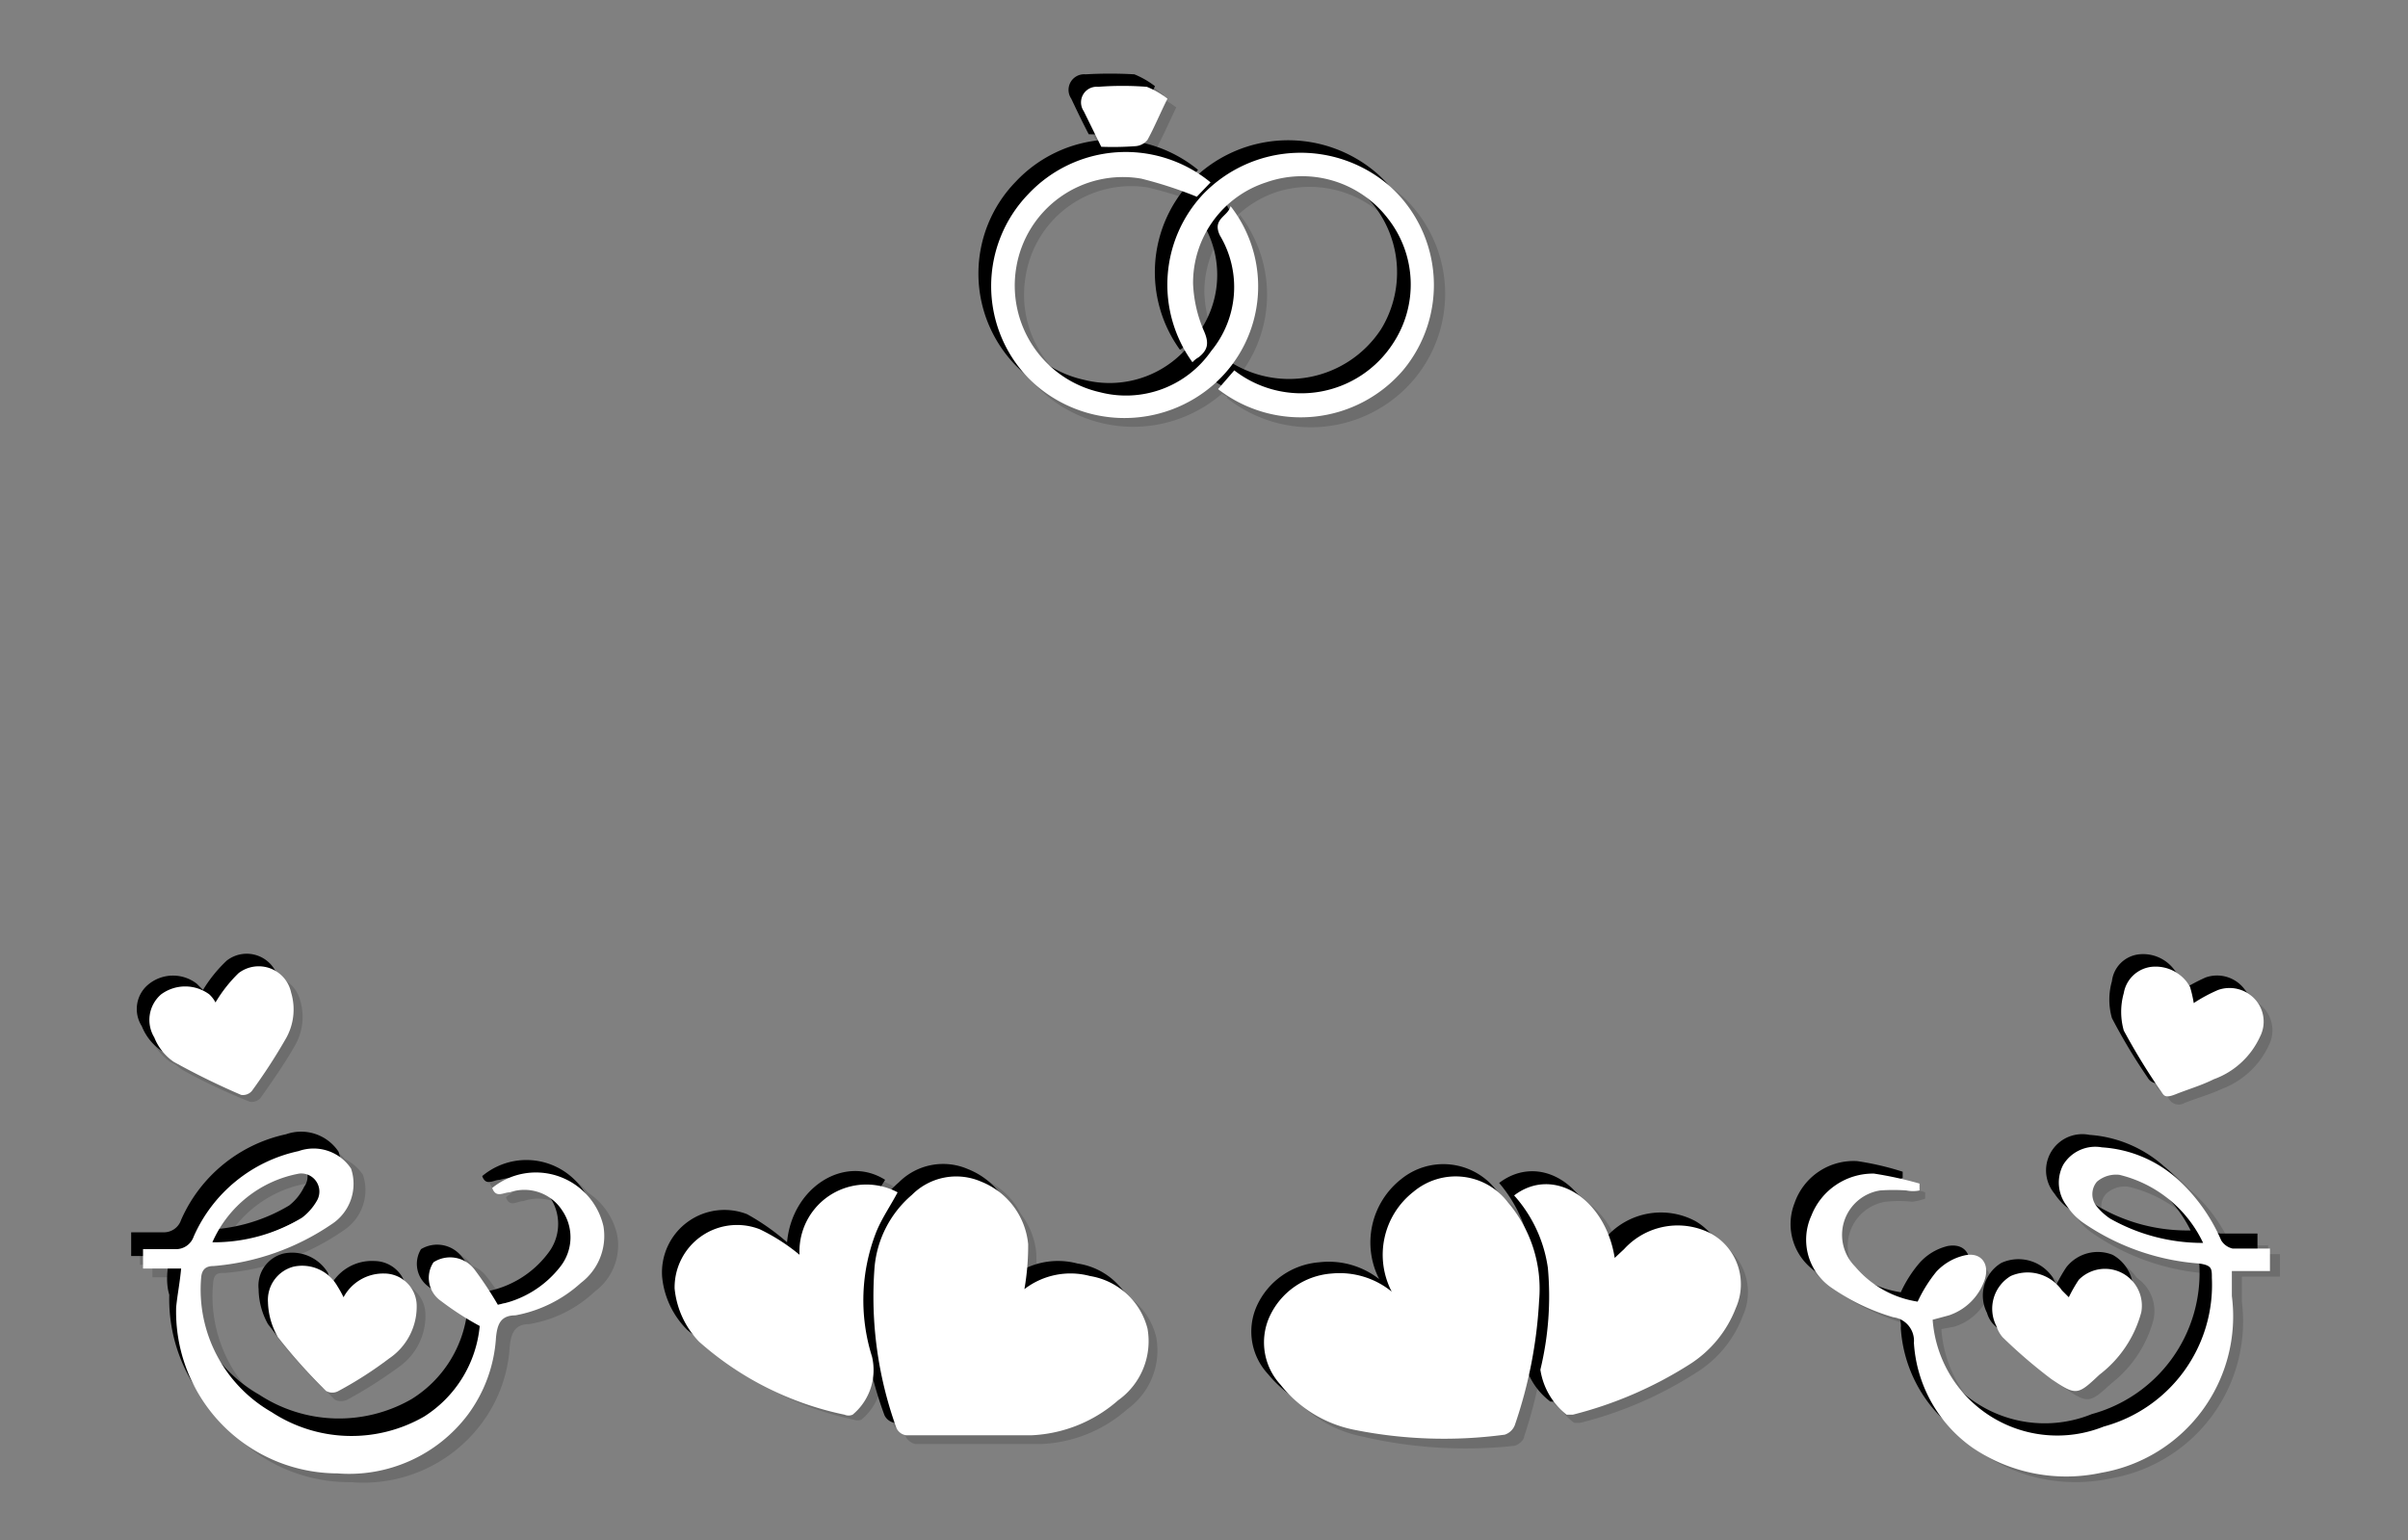 <svg xmlns="http://www.w3.org/2000/svg" viewBox="0 0 38.55 24.66"><rect x="0" y="0" width="38.55" height="24.66" fill="#808080" stroke="none"/><defs><style>.cls-1{isolation:isolate;}.cls-2{opacity:0.15;}.cls-2,.cls-3{mix-blend-mode:multiply;}.cls-4{fill:#fff;}</style></defs><title>convert-CUSTOMIZE-SVG-03</title><g class="cls-1"><g id="Layer_1" data-name="Layer 1"><g class="cls-2"><path d="M22.22,20.62a1.29,1.29,0,0,1,.36-1.6,1.07,1.07,0,0,1,1.51.17,2.19,2.19,0,0,1,.49,1.57,7.6,7.6,0,0,1-.38,2,.23.23,0,0,1-.17.15,7.28,7.28,0,0,1-2.42-.08,2,2,0,0,1-1.16-.71A1,1,0,0,1,20.26,21a1.19,1.19,0,0,1,1-.69A1.26,1.26,0,0,1,22.22,20.62Z"/><path d="M16.34,20.58a1.26,1.26,0,0,1,1.05-.21,1.11,1.11,0,0,1,.92.84,1.19,1.19,0,0,1-.46,1.16,2.19,2.19,0,0,1-1.39.55c-.65,0-1.31,0-2,0a.21.21,0,0,1-.16-.12A6.16,6.16,0,0,1,14,20.25a1.76,1.76,0,0,1,.6-1.18,1,1,0,0,1,1.12-.2,1.16,1.16,0,0,1,.74,1A3.17,3.17,0,0,1,16.34,20.58Z"/><path d="M30.88,21.08a2,2,0,0,0,2.75,1.7,2.33,2.33,0,0,0,1.72-2.38c0-.14-.05-.2-.2-.22a3.81,3.81,0,0,1-1.87-.67,1,1,0,0,1-.24-.26A.58.58,0,0,1,33,18.6a.61.61,0,0,1,.62-.29,2,2,0,0,1,1.19.5,2.5,2.5,0,0,1,.72,1,.29.29,0,0,0,.19.13c.19,0,.39,0,.59,0v.35l-.61,0c0,.14,0,.27,0,.4a2.55,2.55,0,0,1-2.1,2.83,2.64,2.64,0,0,1-2.06-.4,2.22,2.22,0,0,1-.94-1.68.38.38,0,0,0-.33-.41,3.68,3.68,0,0,1-1-.47.92.92,0,0,1-.37-1.12,1,1,0,0,1,1-.67,4.69,4.69,0,0,1,.72.17V19a.8.8,0,0,1-.21.05,2,2,0,0,0-.41,0,.72.72,0,0,0-.41,1.22,1.61,1.61,0,0,0,1,.56,2,2,0,0,1,.3-.47,1,1,0,0,1,.45-.27c.27-.05.41.14.33.41a.91.91,0,0,1-.58.55Zm4.34-1.24a2.06,2.06,0,0,0-1.35-1.08.43.43,0,0,0-.35.1.3.3,0,0,0,0,.41.86.86,0,0,0,.2.18A2.84,2.84,0,0,0,35.22,19.84Z"/><path d="M2.85,20.25l-.61,0V19.9h.51c.15,0,.22,0,.3-.2a2.39,2.39,0,0,1,1.67-1.37.74.74,0,0,1,.84.28.76.76,0,0,1-.31.89,3.9,3.9,0,0,1-1.89.68c-.12,0-.19,0-.2.19A2.25,2.25,0,0,0,4.3,22.51a2.31,2.31,0,0,0,2.43.07,1.91,1.91,0,0,0,.89-1.45,4.38,4.38,0,0,1-.62-.4c-.22-.19-.26-.49-.12-.61a.48.48,0,0,1,.66.12,4.4,4.4,0,0,1,.37.55,1.6,1.6,0,0,0,1-.61A.75.75,0,0,0,9,19.32.72.72,0,0,0,8.12,19c-.1,0-.22.11-.28-.06a1.11,1.11,0,0,1,1.79.6,1,1,0,0,1-.37.92,2.22,2.22,0,0,1-1,.52c-.23,0-.29.14-.3.35a2.44,2.44,0,0,1-.46,1.24,2.37,2.37,0,0,1-2.09.93,2.59,2.59,0,0,1-2.58-2.65C2.79,20.67,2.82,20.47,2.85,20.25Zm.49-.41a2.75,2.75,0,0,0,1.43-.4A.67.67,0,0,0,5,19.18a.28.28,0,0,0-.28-.44A1.89,1.89,0,0,0,3.34,19.84Z"/><path d="M12.74,20c.08-.88.92-1.41,1.57-1a6.14,6.14,0,0,0-.34.62,3.1,3.1,0,0,0-.07,1.95.9.9,0,0,1-.31.93.16.16,0,0,1-.12.05,5.07,5.07,0,0,1-2.33-1.18,1.36,1.36,0,0,1-.4-.85,1,1,0,0,1,1.36-.95A3.59,3.59,0,0,1,12.74,20Z"/><path d="M24.18,19.08c.63-.48,1.47.05,1.61,1l.13-.14a1.17,1.17,0,0,1,1.41-.25.92.92,0,0,1,.37,1.18,1.83,1.83,0,0,1-.75.92,6.19,6.19,0,0,1-1.85.79s-.07,0-.1,0a1.1,1.1,0,0,1-.43-.72,5,5,0,0,0,.12-1.63A2.2,2.2,0,0,0,24.18,19.08Z"/><path d="M19.44,6.17l.26-.29a1.77,1.77,0,0,0,2.55-.44,1.73,1.73,0,0,0-2-2.57,1.67,1.67,0,0,0-1.17,1.62,1.94,1.94,0,0,0,.16.75c.09.19.08.3-.08.42L19,5.75a2.12,2.12,0,0,1,.16-2.7,2.18,2.18,0,0,1,3-.12,2.14,2.14,0,0,1-2.79,3.24Z"/><path d="M19.65,3.24a2.08,2.08,0,0,1-.25,2.83,2.17,2.17,0,0,1-3-.07,2.14,2.14,0,0,1,2.89-3.14l-.23.24a5.49,5.49,0,0,0-.89-.3,1.72,1.72,0,0,0-.61,3.39,1.68,1.68,0,0,0,1.78-.65,1.63,1.63,0,0,0,.14-1.85C19.35,3.45,19.6,3.42,19.65,3.24Z"/><path d="M33.07,20.71a1.13,1.13,0,0,1,.15-.27.59.59,0,0,1,1.05.51,2,2,0,0,1-.66,1c-.35.32-.38.33-.78.06a8.11,8.11,0,0,1-.77-.66.44.44,0,0,1-.1-.19.59.59,0,0,1,.22-.79.65.65,0,0,1,.82.22Z"/><path d="M5.44,20.72a.71.71,0,0,1,.66-.38.51.51,0,0,1,.51.49,1,1,0,0,1-.43.87c-.26.19-.54.35-.82.52a.23.23,0,0,1-.2,0,9,9,0,0,1-.77-.87,1.13,1.13,0,0,1-.15-.55.54.54,0,0,1,.4-.58.67.67,0,0,1,.71.31C5.38,20.57,5.4,20.63,5.44,20.72Z"/><path d="M3.39,16a2.17,2.17,0,0,1,.38-.46.52.52,0,0,1,.83.3,1,1,0,0,1-.08.76c-.17.28-.36.55-.55.82a.19.19,0,0,1-.17.06A10.64,10.64,0,0,1,2.72,17a1,1,0,0,1-.31-.38.53.53,0,0,1,.12-.69.63.63,0,0,1,.76,0Z"/><path d="M35.07,16a2.4,2.4,0,0,1,.38-.21.54.54,0,0,1,.6.16.51.51,0,0,1,.07.59,1.35,1.35,0,0,1-.74.69c-.19.09-.4.15-.61.23a.17.17,0,0,1-.25-.07,10,10,0,0,1-.57-.95,1.07,1.07,0,0,1,0-.59.51.51,0,0,1,.44-.43.63.63,0,0,1,.61.33C35,15.83,35,15.93,35.07,16Z"/><path d="M17.57,2.29c-.1-.19-.19-.38-.28-.57a.26.26,0,0,1,.23-.39,5.08,5.08,0,0,1,.78,0c.12,0,.22.12.33.19-.12.24-.21.45-.32.65a.27.27,0,0,1-.19.11Z"/><path d="M22.42,20.82a1.3,1.3,0,0,1,.35-1.6,1.07,1.07,0,0,1,1.52.17A2.19,2.19,0,0,1,24.78,21a7.6,7.6,0,0,1-.38,2c0,.06-.11.15-.17.15A7.28,7.28,0,0,1,21.81,23a2,2,0,0,1-1.17-.71,1,1,0,0,1-.18-1.09,1.22,1.22,0,0,1,1-.7A1.31,1.31,0,0,1,22.42,20.82Z"/><path d="M16.54,20.78a1.21,1.21,0,0,1,1.05-.21,1.11,1.11,0,0,1,.92.84,1.16,1.16,0,0,1-.46,1.15,2.22,2.22,0,0,1-1.39.56c-.66,0-1.31,0-2,0a.22.22,0,0,1-.16-.12,6.16,6.16,0,0,1-.37-2.55,1.74,1.74,0,0,1,.6-1.18,1,1,0,0,1,1.12-.2,1.18,1.18,0,0,1,.74,1A3.25,3.25,0,0,1,16.54,20.78Z"/><path d="M31.08,21.28A2,2,0,0,0,33.83,23a2.34,2.34,0,0,0,1.72-2.38c0-.14,0-.2-.2-.23a3.7,3.7,0,0,1-1.87-.66,1,1,0,0,1-.25-.26.58.58,0,0,1,.56-.94A2,2,0,0,1,35,19a2.5,2.5,0,0,1,.72.95.29.29,0,0,0,.18.13l.6,0v.36l-.61,0c0,.14,0,.27,0,.4a2.55,2.55,0,0,1-2.1,2.83,2.67,2.67,0,0,1-2.06-.4,2.22,2.22,0,0,1-.94-1.68.38.38,0,0,0-.33-.41,3.68,3.68,0,0,1-1-.47.92.92,0,0,1-.37-1.12,1,1,0,0,1,1-.67,4.55,4.55,0,0,1,.73.17v.1a.8.8,0,0,1-.21.05,2,2,0,0,0-.42,0,.72.72,0,0,0-.4,1.22,1.61,1.61,0,0,0,1,.56,2,2,0,0,1,.3-.47.88.88,0,0,1,.45-.27c.27-.05.41.14.32.4a.88.88,0,0,1-.57.56ZM35.41,20A2.07,2.07,0,0,0,34.07,19a.44.44,0,0,0-.35.11.29.29,0,0,0,0,.4.73.73,0,0,0,.2.19A2.83,2.83,0,0,0,35.41,20Z"/><path d="M3.05,20.45l-.61,0V20.1H3a.31.31,0,0,0,.3-.2,2.35,2.35,0,0,1,1.67-1.37.72.72,0,0,1,.84.28.77.77,0,0,1-.31.89,3.9,3.9,0,0,1-1.89.68c-.12,0-.19,0-.2.18a2.25,2.25,0,0,0,1.13,2.15,2.33,2.33,0,0,0,2.44.07,1.91,1.91,0,0,0,.89-1.45,3.88,3.88,0,0,1-.62-.4.45.45,0,0,1-.12-.62.5.5,0,0,1,.66.13,4.78,4.78,0,0,1,.37.55,1.6,1.6,0,0,0,1-.61.76.76,0,0,0,.06-.86.72.72,0,0,0-.84-.29c-.1,0-.22.11-.28-.06a1.1,1.1,0,0,1,1.78.6.92.92,0,0,1-.36.91,2,2,0,0,1-1.05.52c-.23,0-.29.15-.31.36a2.28,2.28,0,0,1-.45,1.23,2.36,2.36,0,0,1-2.09.94A2.59,2.59,0,0,1,3,21.07C3,20.87,3,20.67,3.05,20.45ZM3.54,20A2.74,2.74,0,0,0,5,19.64a.85.85,0,0,0,.24-.26.28.28,0,0,0-.28-.44A1.88,1.88,0,0,0,3.54,20Z"/><path d="M12.94,20.23c.08-.88.92-1.41,1.57-1a6.14,6.14,0,0,0-.34.62,3,3,0,0,0-.07,1.95.93.93,0,0,1-.31.93.16.16,0,0,1-.12,0,5.07,5.07,0,0,1-2.33-1.18,1.38,1.38,0,0,1-.4-.85,1,1,0,0,1,1.36-1A3.59,3.59,0,0,1,12.94,20.23Z"/><path d="M24.38,19.28c.63-.48,1.46,0,1.61,1a.79.79,0,0,0,.12-.15,1.17,1.17,0,0,1,1.41-.24.92.92,0,0,1,.38,1.18,1.82,1.82,0,0,1-.75.91,6.22,6.22,0,0,1-1.85.8s-.07,0-.1,0a1.1,1.1,0,0,1-.43-.72,5,5,0,0,0,.12-1.63A2.2,2.2,0,0,0,24.38,19.28Z"/><path d="M19.64,6.37l.26-.3a1.76,1.76,0,0,0,2.55-.43,1.74,1.74,0,0,0-2-2.57,1.69,1.69,0,0,0-1.17,1.61,2.16,2.16,0,0,0,.17.76.29.29,0,0,1-.08.42s-.06.06-.1.08a2.12,2.12,0,0,1,.17-2.69,2.17,2.17,0,0,1,3-.12,2.13,2.13,0,0,1,.2,2.94A2.16,2.16,0,0,1,19.64,6.37Z"/><path d="M19.85,3.44a2.1,2.1,0,0,1-.25,2.83,2.17,2.17,0,0,1-3-.08,2.11,2.11,0,0,1,0-2.94,2.14,2.14,0,0,1,2.92-.19l-.23.23A6.58,6.58,0,0,0,18.37,3a1.71,1.71,0,0,0-1.95,1.42,1.74,1.74,0,0,0,1.34,2,1.65,1.65,0,0,0,1.77-.66,1.6,1.6,0,0,0,.14-1.84C19.55,3.65,19.8,3.62,19.85,3.44Z"/><path d="M33.26,20.91a2.32,2.32,0,0,1,.16-.28.64.64,0,0,1,.74-.2.64.64,0,0,1,.31.72,1.92,1.92,0,0,1-.67,1c-.35.32-.37.33-.77.06a8.13,8.13,0,0,1-.78-.67.45.45,0,0,1-.1-.18.61.61,0,0,1,.23-.8.66.66,0,0,1,.82.23Z"/><path d="M5.64,20.91a.75.75,0,0,1,.66-.38.52.52,0,0,1,.51.49,1,1,0,0,1-.43.87,7.07,7.07,0,0,1-.82.52.23.23,0,0,1-.2,0,9,9,0,0,1-.77-.87A1.17,1.17,0,0,1,4.44,21a.53.53,0,0,1,.4-.57.67.67,0,0,1,.71.31Z"/><path d="M3.59,16.19A2.23,2.23,0,0,1,4,15.72.52.52,0,0,1,4.8,16a.92.92,0,0,1-.09.76c-.16.28-.35.55-.54.82a.19.19,0,0,1-.17.06,9.72,9.72,0,0,1-1.08-.51.86.86,0,0,1-.31-.39.51.51,0,0,1,.12-.68.62.62,0,0,1,.76,0Z"/><path d="M35.26,16.2a3,3,0,0,1,.39-.21.55.55,0,0,1,.6.16.53.53,0,0,1,.07.59,1.35,1.35,0,0,1-.74.69c-.19.09-.41.15-.61.23a.18.18,0,0,1-.25-.07,9.18,9.18,0,0,1-.57-.95,1.07,1.07,0,0,1,0-.59.49.49,0,0,1,.44-.43.61.61,0,0,1,.61.33A1.52,1.52,0,0,1,35.26,16.2Z"/><path d="M17.77,2.49c-.1-.19-.19-.38-.28-.57a.25.25,0,0,1,.23-.39,6.77,6.77,0,0,1,.78,0,1.4,1.4,0,0,1,.33.19c-.12.25-.21.46-.32.66a.27.27,0,0,1-.19.11Z"/></g><g class="cls-3"><path d="M22.08,20.48a1.29,1.29,0,0,1,.35-1.6,1.07,1.07,0,0,1,1.52.17,2.19,2.19,0,0,1,.49,1.57,7.6,7.6,0,0,1-.38,2c0,.06-.11.15-.17.15a7.28,7.28,0,0,1-2.42-.08A2,2,0,0,1,20.3,22a1,1,0,0,1-.18-1.09,1.2,1.2,0,0,1,1-.7A1.31,1.31,0,0,1,22.08,20.48Z"/><path d="M16.2,20.44a1.21,1.21,0,0,1,1.05-.21,1.11,1.11,0,0,1,.92.84,1.16,1.16,0,0,1-.46,1.15,2.28,2.28,0,0,1-1.39.56c-.66,0-1.31,0-2,0a.22.22,0,0,1-.16-.12,6.16,6.16,0,0,1-.37-2.55,1.74,1.74,0,0,1,.6-1.18,1,1,0,0,1,1.11-.21,1.2,1.2,0,0,1,.75,1A3.25,3.25,0,0,1,16.2,20.44Z"/><path d="M30.74,20.94a2,2,0,0,0,2.75,1.7,2.34,2.34,0,0,0,1.72-2.38c0-.14-.05-.2-.2-.23a3.7,3.7,0,0,1-1.87-.66,1,1,0,0,1-.25-.26.58.58,0,0,1,.56-.94,2,2,0,0,1,1.19.5,2.61,2.61,0,0,1,.72.95.29.29,0,0,0,.18.13l.6,0v.36l-.61,0c0,.14,0,.27,0,.4a2.55,2.55,0,0,1-2.1,2.83,2.67,2.67,0,0,1-2.06-.4,2.22,2.22,0,0,1-.94-1.68.38.38,0,0,0-.33-.41,3.68,3.68,0,0,1-1-.47.92.92,0,0,1-.37-1.12,1,1,0,0,1,1-.67,4.55,4.55,0,0,1,.73.17v.1a.8.8,0,0,1-.21.05,2,2,0,0,0-.42,0,.72.72,0,0,0-.4,1.22,1.61,1.61,0,0,0,1,.56,2,2,0,0,1,.3-.47.88.88,0,0,1,.45-.27c.27-.05.41.14.32.4a.88.88,0,0,1-.57.56Zm4.33-1.24a2.07,2.07,0,0,0-1.34-1.09.44.44,0,0,0-.35.11.29.29,0,0,0,0,.4.73.73,0,0,0,.2.19A2.83,2.83,0,0,0,35.07,19.7Z"/><path d="M2.71,20.11l-.61,0v-.38h.51a.29.29,0,0,0,.29-.2,2.38,2.38,0,0,1,1.68-1.37.72.72,0,0,1,.84.28.77.77,0,0,1-.31.89A3.93,3.93,0,0,1,3.22,20c-.12,0-.19,0-.2.18a2.25,2.25,0,0,0,1.13,2.15,2.33,2.33,0,0,0,2.44.07A1.91,1.91,0,0,0,7.48,21a3.88,3.88,0,0,1-.62-.4A.45.45,0,0,1,6.74,20a.5.5,0,0,1,.66.13,4.78,4.78,0,0,1,.37.55,1.6,1.6,0,0,0,1-.61.76.76,0,0,0,.06-.86A.72.72,0,0,0,8,18.89c-.1,0-.22.11-.28-.06a1.1,1.1,0,0,1,1.78.6.92.92,0,0,1-.36.91,2,2,0,0,1-1,.52c-.23,0-.29.15-.31.36a2.28,2.28,0,0,1-.45,1.23,2.36,2.36,0,0,1-2.09.94,2.59,2.59,0,0,1-2.58-2.66C2.65,20.53,2.68,20.33,2.71,20.11Zm.49-.42a2.74,2.74,0,0,0,1.43-.39A.85.85,0,0,0,4.87,19a.28.28,0,0,0-.28-.44A1.86,1.86,0,0,0,3.2,19.69Z"/><path d="M12.6,19.89c.08-.88.92-1.41,1.57-1a6.14,6.14,0,0,0-.34.62,3,3,0,0,0-.07,1.95.93.93,0,0,1-.31.93.17.17,0,0,1-.13,0A5.08,5.08,0,0,1,11,21.29a1.38,1.38,0,0,1-.4-.85,1,1,0,0,1,1.36-1A3.59,3.59,0,0,1,12.6,19.89Z"/><path d="M24,18.94c.63-.48,1.46,0,1.61,1a.79.79,0,0,0,.12-.15,1.17,1.17,0,0,1,1.41-.24.92.92,0,0,1,.38,1.18,1.82,1.82,0,0,1-.75.91,6.22,6.22,0,0,1-1.85.8s-.07,0-.1,0a1.1,1.1,0,0,1-.43-.72,5,5,0,0,0,.12-1.63A2.2,2.2,0,0,0,24,18.94Z"/><path d="M19.3,6l.26-.3a1.76,1.76,0,0,0,2.55-.43,1.74,1.74,0,0,0-2-2.57A1.69,1.69,0,0,0,18.9,4.34a2.16,2.16,0,0,0,.17.76.29.29,0,0,1-.08.42s-.06.06-.1.08a2.12,2.12,0,0,1,.17-2.69,2.17,2.17,0,0,1,3-.12,2.13,2.13,0,0,1,.2,2.94A2.16,2.16,0,0,1,19.3,6Z"/><path d="M19.51,3.1a2.1,2.1,0,0,1-.25,2.83,2.17,2.17,0,0,1-3-.08,2.11,2.11,0,0,1,0-2.94,2.14,2.14,0,0,1,2.92-.19L18.92,3A6.58,6.58,0,0,0,18,2.66a1.73,1.73,0,0,0-2,1.42,1.75,1.75,0,0,0,1.35,2,1.65,1.65,0,0,0,1.77-.66,1.6,1.6,0,0,0,.14-1.84C19.21,3.31,19.46,3.28,19.51,3.1Z"/><path d="M32.92,20.57a2.32,2.32,0,0,1,.16-.28.64.64,0,0,1,.74-.2.64.64,0,0,1,.31.72,1.92,1.92,0,0,1-.67,1c-.35.32-.37.33-.77.06a8.13,8.13,0,0,1-.78-.67.45.45,0,0,1-.1-.18.61.61,0,0,1,.23-.8.66.66,0,0,1,.82.23Z"/><path d="M5.3,20.57A.75.75,0,0,1,6,20.19a.52.52,0,0,1,.51.49,1,1,0,0,1-.43.87,7.07,7.07,0,0,1-.82.52.23.23,0,0,1-.2,0,9,9,0,0,1-.77-.87,1.17,1.17,0,0,1-.15-.56.53.53,0,0,1,.4-.57.67.67,0,0,1,.71.31Z"/><path d="M3.25,15.85a2.23,2.23,0,0,1,.38-.47.52.52,0,0,1,.83.31,1,1,0,0,1-.09.76c-.16.28-.35.55-.54.82a.19.19,0,0,1-.17.06,9.72,9.72,0,0,1-1.08-.51.86.86,0,0,1-.31-.39.51.51,0,0,1,.12-.68.62.62,0,0,1,.76,0Z"/><path d="M34.92,15.86a3,3,0,0,1,.39-.21.55.55,0,0,1,.6.16.53.53,0,0,1,.07.59,1.35,1.35,0,0,1-.74.69c-.19.09-.41.15-.61.23a.18.18,0,0,1-.25-.07,9.18,9.18,0,0,1-.57-.95,1.07,1.07,0,0,1,0-.59.49.49,0,0,1,.43-.43.62.62,0,0,1,.62.33A1.52,1.52,0,0,1,34.92,15.86Z"/><path d="M17.43,2.15c-.1-.19-.19-.38-.28-.57a.25.25,0,0,1,.23-.39,6.77,6.77,0,0,1,.78,0,1.4,1.4,0,0,1,.33.19c-.12.25-.21.46-.32.66a.27.27,0,0,1-.19.11C17.8,2.16,17.63,2.15,17.43,2.15Z"/></g><path class="cls-4" d="M22.28,20.68a1.28,1.28,0,0,1,.35-1.6,1.05,1.05,0,0,1,1.51.17,2.14,2.14,0,0,1,.5,1.57,7.31,7.31,0,0,1-.39,2,.26.26,0,0,1-.16.15,7.28,7.28,0,0,1-2.42-.08,2,2,0,0,1-1.17-.72,1,1,0,0,1-.18-1.08,1.19,1.19,0,0,1,1-.7A1.32,1.32,0,0,1,22.28,20.68Z"/><path class="cls-4" d="M16.4,20.64a1.21,1.21,0,0,1,1.05-.21,1.14,1.14,0,0,1,.92.84,1.16,1.16,0,0,1-.47,1.15,2.25,2.25,0,0,1-1.39.56c-.65,0-1.3,0-2,0a.2.2,0,0,1-.16-.12A6.18,6.18,0,0,1,14,20.3a1.72,1.72,0,0,1,.6-1.17,1,1,0,0,1,1.11-.21,1.2,1.2,0,0,1,.75,1A4.06,4.06,0,0,1,16.4,20.64Z"/><path class="cls-4" d="M30.94,21.13a2,2,0,0,0,2.74,1.71,2.35,2.35,0,0,0,1.73-2.38c0-.15,0-.2-.2-.23a3.76,3.76,0,0,1-1.87-.66,1,1,0,0,1-.25-.26.61.61,0,0,1-.06-.66.6.6,0,0,1,.62-.28,2,2,0,0,1,1.19.49,2.86,2.86,0,0,1,.72,1,.29.29,0,0,0,.18.13l.6,0v.36l-.61,0,0,.4a2.54,2.54,0,0,1-2.09,2.83,2.67,2.67,0,0,1-2.06-.4,2.22,2.22,0,0,1-.94-1.68.38.38,0,0,0-.33-.41,3.43,3.43,0,0,1-1-.48A.93.93,0,0,1,29,19.46a1.06,1.06,0,0,1,1-.67,5.93,5.93,0,0,1,.73.16v.11a.52.52,0,0,1-.21,0,3,3,0,0,0-.42,0,.72.72,0,0,0-.4,1.22,1.63,1.63,0,0,0,1,.56,2.3,2.3,0,0,1,.3-.48.89.89,0,0,1,.45-.26c.27-.06.41.14.32.4a.91.91,0,0,1-.57.56Zm4.33-1.23a2,2,0,0,0-1.34-1.09.47.47,0,0,0-.36.11.31.31,0,0,0,0,.4,1,1,0,0,0,.21.19A3,3,0,0,0,35.27,19.9Z"/><path class="cls-4" d="M2.9,20.31l-.61,0V20h.52a.3.3,0,0,0,.29-.2,2.38,2.38,0,0,1,1.68-1.37.72.72,0,0,1,.84.28.77.77,0,0,1-.31.89,3.92,3.92,0,0,1-1.89.67c-.12,0-.19.05-.2.19a2.26,2.26,0,0,0,1.13,2.15,2.33,2.33,0,0,0,2.44.07,1.93,1.93,0,0,0,.89-1.45,4.72,4.72,0,0,1-.62-.4.45.45,0,0,1-.12-.62.49.49,0,0,1,.66.12,6,6,0,0,1,.37.56,1.65,1.65,0,0,0,1-.61A.76.76,0,0,0,9,19.38a.72.72,0,0,0-.84-.29c-.1,0-.22.1-.28-.07a1.11,1.11,0,0,1,1.78.61.94.94,0,0,1-.36.91,2.13,2.13,0,0,1-1.05.52c-.24,0-.29.15-.31.36a2.31,2.31,0,0,1-.45,1.23,2.38,2.38,0,0,1-2.09.94,2.59,2.59,0,0,1-2.58-2.66C2.84,20.73,2.88,20.53,2.9,20.31Zm.5-.42a2.74,2.74,0,0,0,1.43-.39.9.9,0,0,0,.24-.27.29.29,0,0,0-.28-.44A1.89,1.89,0,0,0,3.4,19.89Z"/><path class="cls-4" d="M12.8,20.09a1.07,1.07,0,0,1,1.57-1c-.11.21-.25.41-.34.63a3,3,0,0,0-.07,2,.93.93,0,0,1-.31.93.16.16,0,0,1-.13,0,5.05,5.05,0,0,1-2.33-1.17,1.43,1.43,0,0,1-.39-.85,1,1,0,0,1,1.36-.95A3.1,3.1,0,0,1,12.8,20.09Z"/><path class="cls-4" d="M24.24,19.14c.63-.48,1.46.05,1.61,1L26,20a1.16,1.16,0,0,1,1.41-.24.93.93,0,0,1,.38,1.18,1.86,1.86,0,0,1-.75.91,6.39,6.39,0,0,1-1.86.8s-.07,0-.1,0a1.13,1.13,0,0,1-.42-.72,5,5,0,0,0,.12-1.63A2.2,2.2,0,0,0,24.24,19.14Z"/><path class="cls-4" d="M19.5,6.23l.26-.3A1.75,1.75,0,0,0,22.3,5.5a1.71,1.71,0,0,0-.08-2,1.73,1.73,0,0,0-1.95-.58A1.69,1.69,0,0,0,19.1,4.54a2.11,2.11,0,0,0,.17.75c.09.2.07.31-.08.43a.39.39,0,0,0-.1.08,2.12,2.12,0,0,1,.17-2.69,2.17,2.17,0,0,1,3-.12,2.13,2.13,0,0,1,.2,2.94A2.16,2.16,0,0,1,19.5,6.23Z"/><path class="cls-4" d="M19.7,3.3a2.09,2.09,0,0,1-.24,2.83,2.17,2.17,0,0,1-3-.08,2.12,2.12,0,0,1,0-2.94,2.14,2.14,0,0,1,2.92-.19l-.22.23a6.58,6.58,0,0,0-.89-.29,1.73,1.73,0,0,0-2,1.42,1.75,1.75,0,0,0,1.34,2,1.66,1.66,0,0,0,1.78-.66,1.61,1.61,0,0,0,.14-1.85C19.4,3.5,19.66,3.47,19.7,3.3Z"/><path class="cls-4" d="M33.12,20.77a2.32,2.32,0,0,1,.16-.28.59.59,0,0,1,1,.52,1.86,1.86,0,0,1-.67,1c-.35.33-.37.34-.77.07a8.13,8.13,0,0,1-.78-.67.52.52,0,0,1-.1-.18.61.61,0,0,1,.23-.8.67.67,0,0,1,.82.23Z"/><path class="cls-4" d="M5.5,20.77a.72.72,0,0,1,.65-.38.52.52,0,0,1,.52.49,1,1,0,0,1-.44.87,6.2,6.2,0,0,1-.81.52.2.2,0,0,1-.2,0,8.93,8.93,0,0,1-.77-.86,1.18,1.18,0,0,1-.16-.56.55.55,0,0,1,.41-.57.65.65,0,0,1,.7.31A1.86,1.86,0,0,1,5.5,20.77Z"/><path class="cls-4" d="M3.45,16.05a2.26,2.26,0,0,1,.37-.47.53.53,0,0,1,.84.31.94.94,0,0,1-.09.75,9.07,9.07,0,0,1-.54.83.19.19,0,0,1-.17.06A11.91,11.91,0,0,1,2.78,17a.86.86,0,0,1-.31-.39.54.54,0,0,1,.11-.69.65.65,0,0,1,.77,0A.48.48,0,0,1,3.45,16.05Z"/><path class="cls-4" d="M35.12,16.06a2.48,2.48,0,0,1,.39-.21.55.55,0,0,1,.6.16.53.53,0,0,1,.07.59,1.3,1.3,0,0,1-.74.68c-.2.1-.41.16-.61.24s-.19,0-.25-.07A10.38,10.38,0,0,1,34,16.5a1.1,1.1,0,0,1,0-.6.51.51,0,0,1,.44-.42.63.63,0,0,1,.62.32A2,2,0,0,1,35.12,16.06Z"/><path class="cls-4" d="M17.63,2.35l-.28-.57a.25.25,0,0,1,.23-.39,5.08,5.08,0,0,1,.78,0,1.4,1.4,0,0,1,.33.19c-.12.24-.21.46-.32.66a.27.27,0,0,1-.19.1A5,5,0,0,1,17.63,2.35Z"/></g></g></svg>
